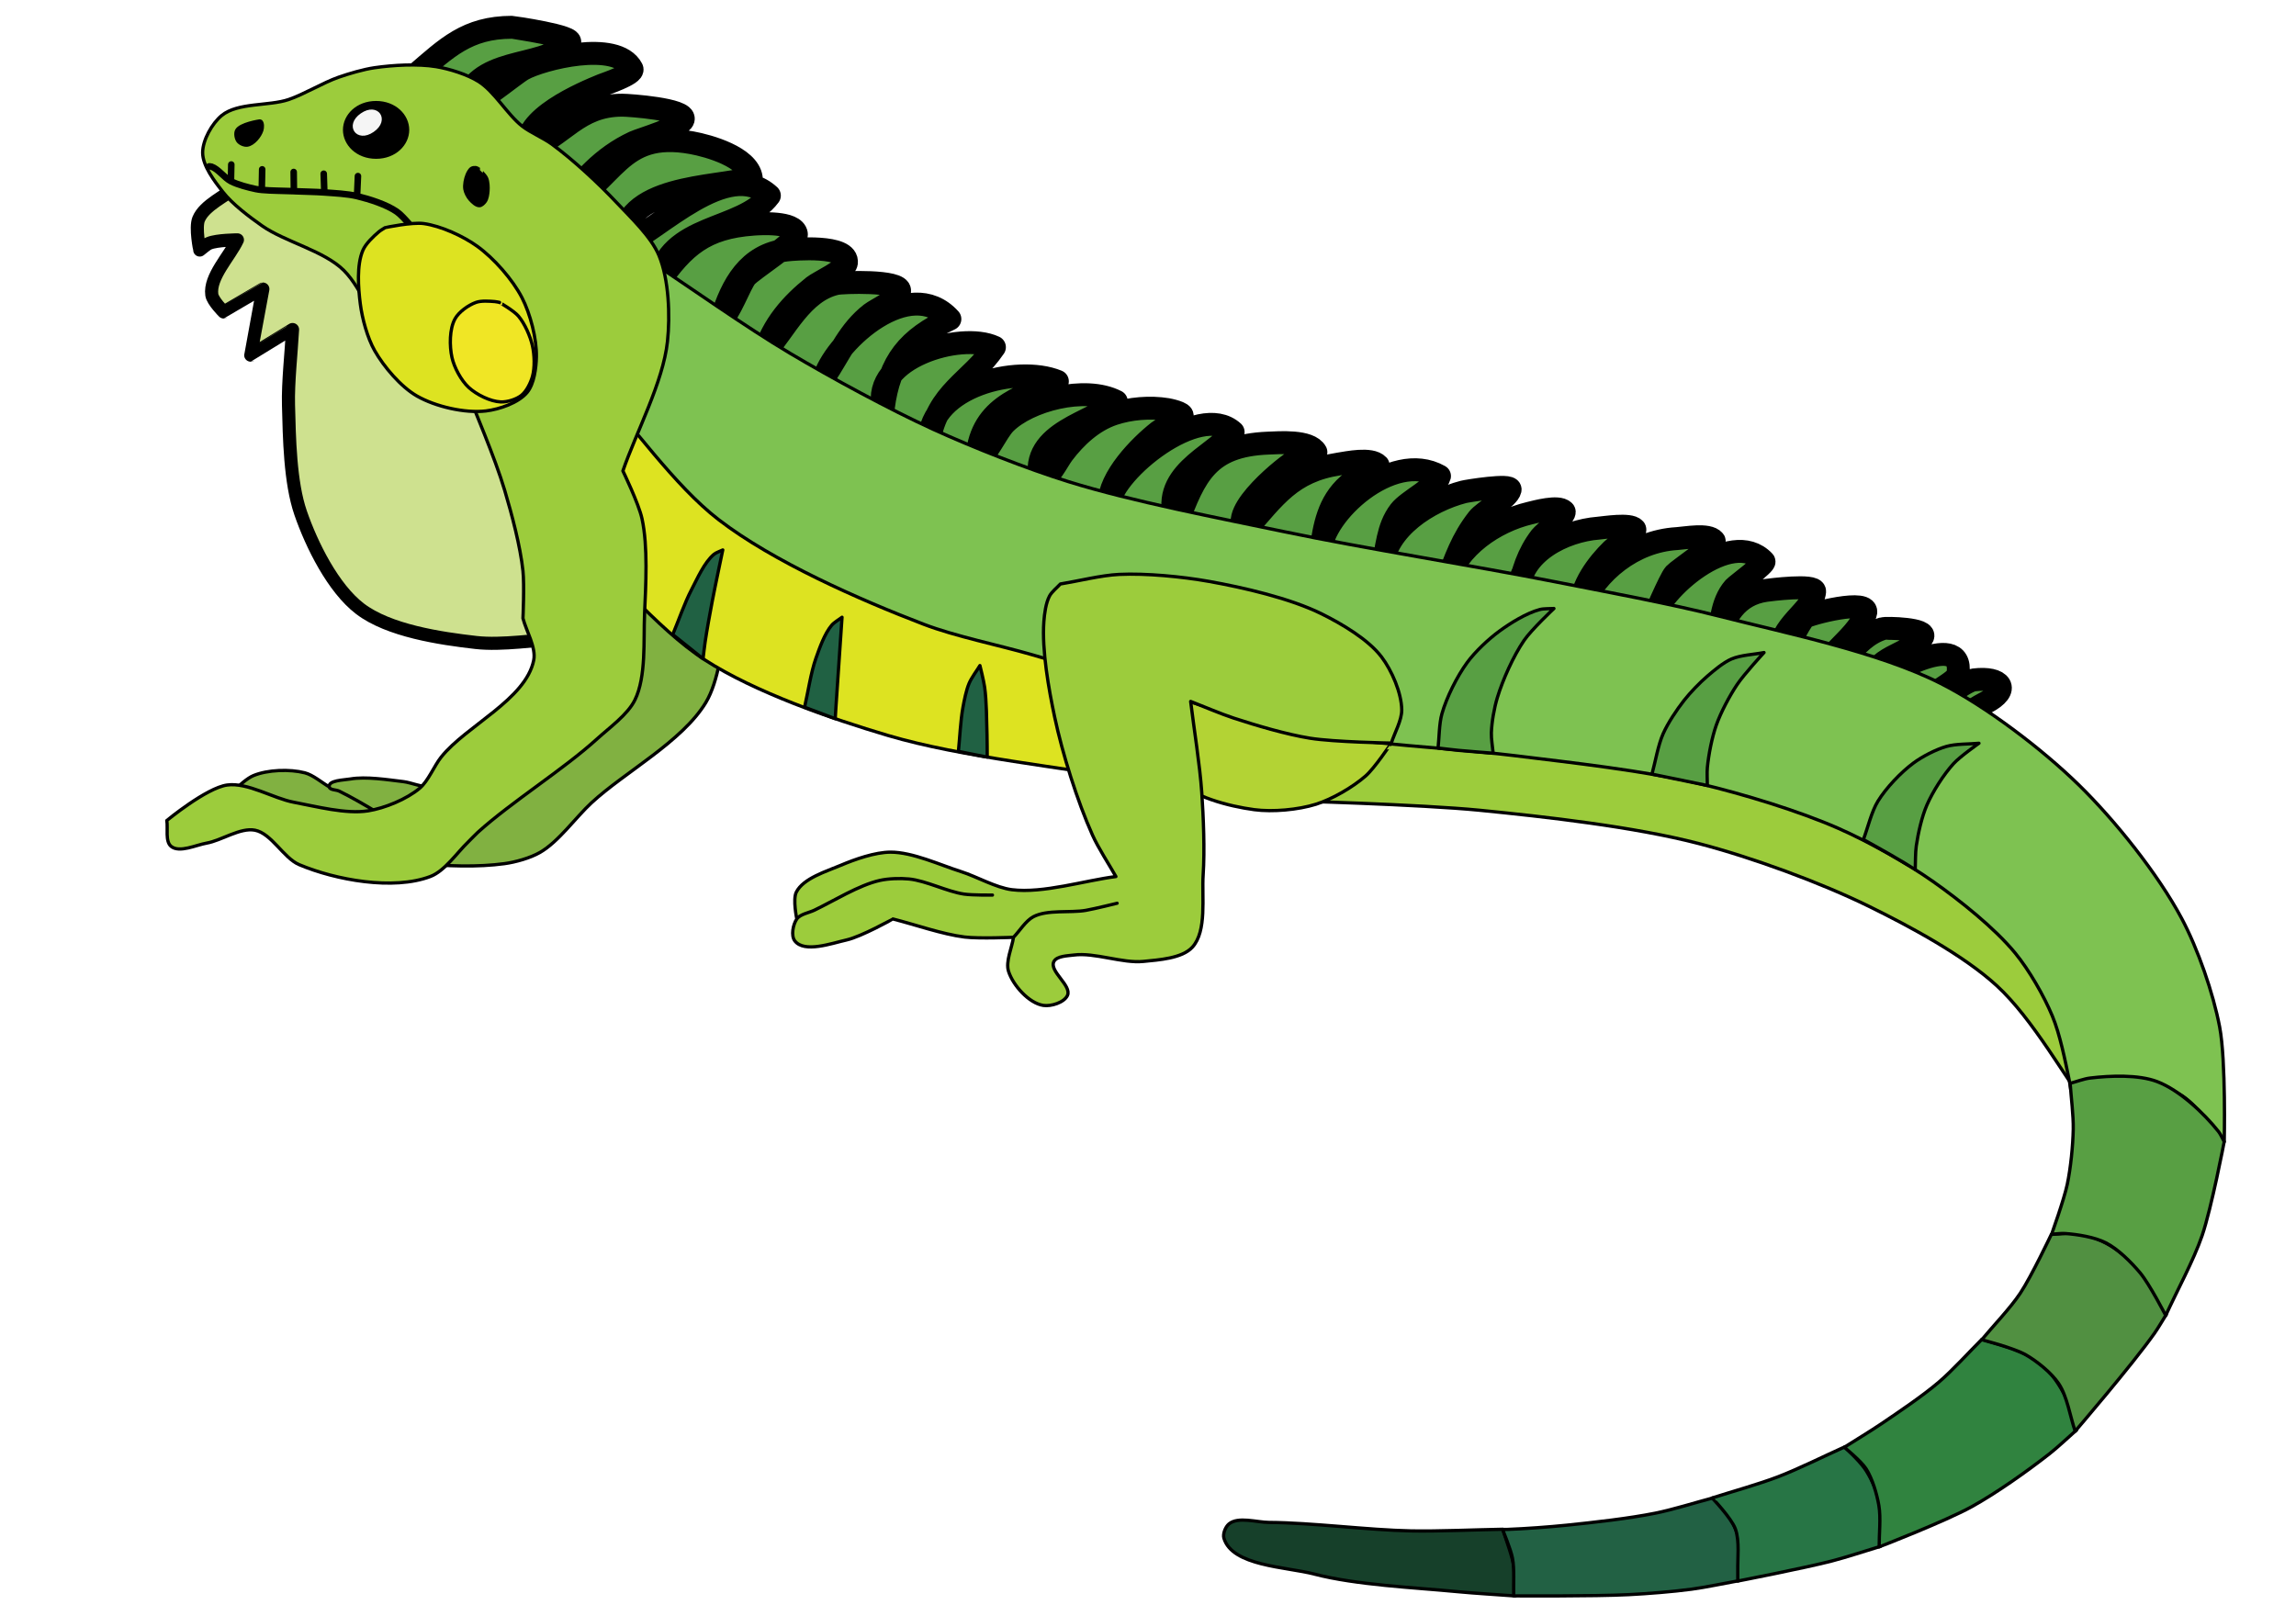 <?xml version="1.0" encoding="UTF-8" standalone="no"?>
<svg
   xmlns:dc="http://purl.org/dc/elements/1.1/"
   xmlns:cc="http://creativecommons.org/ns#"
   xmlns:rdf="http://www.w3.org/1999/02/22-rdf-syntax-ns#"
   xmlns:svg="http://www.w3.org/2000/svg"
   xmlns="http://www.w3.org/2000/svg"
   xmlns:sodipodi="http://sodipodi.sourceforge.net/DTD/sodipodi-0.dtd"
   xmlns:inkscape="http://www.inkscape.org/namespaces/inkscape"
   version="1.1"
   id="Frame_0"
   width="125mm"
   height="88mm"
   sodipodi:docname="iguana.svg"
   inkscape:version="1.0.2-2 (e86c870879, 2021-01-15)">
  <defs
     id="defs96" />
  <sodipodi:namedview
     pagecolor="#ffffff"
     bordercolor="#666666"
     borderopacity="1"
     objecttolerance="10"
     gridtolerance="10"
     guidetolerance="10"
     inkscape:pageopacity="0"
     inkscape:pageshadow="2"
     inkscape:window-width="1920"
     inkscape:window-height="1017"
     id="namedview94"
     showgrid="false"
     units="mm"
     inkscape:zoom="0.8140625"
     inkscape:cx="640"
     inkscape:cy="360"
     inkscape:window-x="-8"
     inkscape:window-y="-8"
     inkscape:window-maximized="1"
     inkscape:current-layer="Frame_0" />
  <g
     id="Layer_15"
     transform="matrix(0.674,0,0,0.674,-186.863,-32.073)">
    <path
       fill="#589f43"
       fill-rule="evenodd"
       stroke="#000000"
       stroke-width="7"
       stroke-linecap="round"
       stroke-linejoin="round"
       d="m 404.154,70.347 c 9.465,-8.113 15.656,-14.402 29.357,-14.429 0.174,0 19.609,2.796 17.53,4.736 -9.132,8.515 -28.444,3.545 -32.676,19.92 2.722,0.712 15.64,-10.225 18.533,-11.831 5.771,-3.204 28.627,-9.031 33.268,-0.136 0.839,1.608 -8.398,4.677 -9.099,4.962 -5.787,2.35 -24.88,10.414 -22.539,19.654 10.784,-4.094 14.996,-13.506 28.677,-13.519 2.111,-0.002 19.474,1.221 18.621,4.335 -0.691,2.528 -13.058,6.08 -15,6.984 -9.76,4.549 -15.946,11.808 -22.431,20.273 16.675,-8.075 17.433,-24.223 40.055,-20.121 5.188,0.941 17.221,4.342 18.145,10.718 -10.872,3.202 -39.859,1.933 -39.282,20.794 10.84,-4.743 32.049,-27.117 44.814,-15.379 -8.271,11.121 -31.01,8.348 -33.957,26.676 7.838,-11.253 14.222,-16.887 29.08,-17.951 2.123,-0.152 12.546,-0.821 13.131,3.031 0.318,2.098 -13.589,10.912 -15.365,13.012 -1.847,2.183 -5.239,11.788 -7.548,12.874 3.277,-10.373 8.164,-19.62 19.846,-21.024 2.178,-0.262 19.116,-1.731 18.327,3.975 -0.285,2.063 -8.428,5.852 -10.019,7.118 -6.894,5.486 -12.451,11.908 -15.055,20.437 6.5,-7.35 11.513,-18.863 21.961,-21.284 1.815,-0.42 19.73,-1.064 19.362,2.285 -0.278,2.535 -7.01,5.556 -8.744,6.905 -6.725,5.229 -9.556,12.342 -14.137,19.181 3.907,-11.345 26.023,-31.068 38.231,-17.539 -12.73,6.003 -18.435,12.771 -20.32,27.02 -3.672,-15.041 23.644,-23.284 33.917,-18.421 -7.236,10.612 -17.44,13.683 -19.925,28.594 0.405,-16.772 27.012,-23.179 39.141,-18.165 -11.877,4.93 -23.843,8.199 -24.628,24.267 3.074,-1.623 6.026,-8.849 8.726,-11.536 7.046,-7.012 24.417,-11.491 33.892,-6.601 -6.39,6.48 -26.54,9.096 -23.213,24.167 2.829,-0.681 5.282,-6.04 6.915,-8.207 3.921,-5.204 9.157,-10.051 15.443,-12.146 5.063,-1.687 11.183,-2.2 16.422,-1.333 0.516,0.086 5.05,1.004 4.521,2.067 -0.941,1.893 -5.538,3.349 -7.201,4.653 -5.75,4.511 -15.085,14.069 -15.085,21.961 1.349,-10.145 27.607,-31.19 37.869,-21.806 -6.302,7.547 -23.052,13.14 -17.187,28.027 5.556,-15.006 9.538,-23.931 27.913,-24.651 3.322,-0.13 12.588,-0.86 14.544,2.76 -1.691,1.339 -4.317,1.696 -6.265,2.594 -2.268,1.045 -20.866,15.798 -15.198,21.124 8.88,-10.064 13.961,-17.891 28.506,-20.103 2.548,-0.387 9.744,-1.944 11.943,0.408 -1.98,2.664 -6.536,3.697 -9.134,5.994 -6.093,5.384 -7.291,12.623 -8.36,20.109 0.365,-11.165 21.704,-31.039 36.237,-22.817 -0.825,3.234 -9.638,7.524 -12.085,10.702 -3.957,5.139 -3.782,11.297 -5.5,17.151 1.207,-12.07 14.37,-20.261 24.925,-23.023 1.047,-0.274 14.63,-2.492 14.219,-0.665 -0.582,2.591 -7.996,6.599 -9.804,8.903 -4.919,6.271 -6.886,12.215 -9.6,19.444 3.234,-10.876 14.699,-18.646 25.367,-21.187 1.917,-0.457 8.72,-2.357 10.479,-0.582 0.958,0.966 -6.346,6.91 -7.056,7.836 -3.917,5.104 -5.646,10.608 -6.802,16.826 0.386,-12.145 13.978,-18.682 24.36,-19.504 1.807,-0.143 9.637,-1.434 11.083,0.279 0.801,0.948 -5.767,5.25 -6.918,6.375 -4.421,4.32 -9.536,11.078 -9.536,17.535 4.764,-10.791 15.933,-20.203 29.368,-21.004 2.56,-0.153 9.586,-1.526 11.346,0.679 0.806,1.01 -10.854,8.837 -12.072,10.157 -1.398,1.515 -6.669,14.041 -6.79,14.067 2.137,-9.209 24.095,-28.479 34.07,-17.929 0.591,0.625 -8.483,7.357 -9.084,8.037 -4.123,4.665 -3.941,11.294 -5.179,17.041 1.972,-8.196 5.981,-14.939 14.8,-16.219 1.126,-0.163 15.144,-1.949 14.935,0.333 -0.541,5.896 -11.016,10.343 -10.76,19.503 1.674,-0.11 5.935,-10.088 7.738,-11.633 1.17,-1.002 20.352,-6.004 18.531,-1.101 -3.077,8.283 -14.442,13.185 -16.069,23.652 7.977,-4.902 11.974,-16.17 21.348,-19.079 0.926,-0.287 14.069,-0.049 12.071,2.682 -4.023,5.499 -15.321,5.573 -15.818,14.672 2.272,-1.738 28.723,-18 26.732,-3.586 -0.387,2.8 -8.881,5.508 -10.184,9.767 2.042,1.438 11.513,-7.464 15.069,-7.895 8.366,-1.013 11.277,2.954 3.542,6.962 -2.361,1.223 -4.466,2.564 -6.584,4.182 -2.105,1.608 -4.222,3.301 -6.426,4.771 -39.16,3.619 -81.739,9.755 -122.529,4.775 -82.802,-10.108 -159.817,-46.073 -233.003,-84.306 -28.865,-15.079 -70.154,-41.131 -90.582,-66.98 -9.599,-12.145 -11.161,-24.567 -14.926,-38.989 -0.484,-1.854 -1.546,-10.959 -5.235,-15.265 z"
       id="path2" />
    <path
       fill="#9ccc3c"
       fill-rule="evenodd"
       stroke="#000000"
       stroke-width="1"
       stroke-linecap="round"
       stroke-linejoin="round"
       d="m 728.918,295.005 c 20.197,1.99 47.238,5.053 66.881,10.155 16.148,4.195 37.2,11.899 52.173,19.259 12.322,6.056 28.754,14.876 38.868,24.161 11.083,10.174 20.909,28.197 29.871,40.281 0,0 0,0 0,0 -4.339,-19.227 -4.711,-46.963 -14.464,-64.092 -9.596,-16.854 -29.808,-35.345 -46.921,-44.47 -32.252,-17.198 -83.343,-19.236 -119.755,-22.41 -19.674,-1.716 -46.081,0 -65.83,0 0,0 0,0 0,0 -0.105,10.294 -0.245,24.02 -0.35,34.315 0,0 0,0 0,0 0,-0.21 41.736,1.049 59.527,2.801 z"
       id="path4" />
    <path
       fill="#81b141"
       fill-rule="evenodd"
       stroke="none"
       d="m 344.579,293.304 c 0,0 0,0 0,0 9.866,3.946 22.57,10.615 32.888,13.155 15.725,3.872 37.714,7.025 53.764,4.861 3.388,-0.456 7.903,-1.727 10.867,-3.431 5.682,-3.265 10.913,-10.714 15.729,-15.157 10.233,-9.44 27.68,-18.69 34.89,-30.6 4.003,-6.614 4.845,-17.377 6.921,-24.824 0,0 0,0 0,0 -8.554,-6.078 -28.511,-20.257 -28.514,-20.259 -1.776,2.322 -4.301,5.304 -5.918,7.739 -5.607,8.44 -10.168,21.515 -16.291,29.589 -6.298,8.305 -16.457,18.087 -24.808,24.325 -4.336,3.239 -10.269,8.237 -15.625,9.02 -2.429,0.356 -5.616,-1.16 -8.054,-1.449 -4.853,-0.576 -11.455,-1.64 -16.271,-0.806 -2.022,0.351 -6.715,0.375 -6.404,2.403 -2.231,-1.287 -4.942,-3.648 -7.436,-4.289 -4.576,-1.178 -11.367,-0.963 -15.729,0.858 -3.701,1.544 -10.008,8.864 -10.009,8.865 0,0 0,0 0,0 z"
       id="path6" />
    <path
       fill="none"
       stroke="#000000"
       stroke-width="1"
       stroke-linecap="round"
       stroke-linejoin="round"
       d="m 380.781,289.157 c -0.887,-0.433 -2.879,-0.311 -3.028,-1.287 0,0 0,0 0,0 -0.311,-2.028 4.382,-2.052 6.404,-2.403 4.816,-0.834 11.418,0.23 16.271,0.806 2.438,0.289 5.625,1.805 8.054,1.449 5.356,-0.783 11.289,-5.781 15.625,-9.02 8.351,-6.238 18.51,-16.02 24.808,-24.325 6.123,-8.074 10.684,-21.149 16.291,-29.589 1.617,-2.435 4.142,-5.417 5.918,-7.739 0,0 0,0 0,0 0.003,0.002 19.96,14.181 28.514,20.259 -2.076,7.447 -2.918,18.21 -6.921,24.824 -7.21,11.91 -24.657,21.16 -34.89,30.6 -4.816,4.443 -10.047,11.892 -15.729,15.157 -2.964,1.704 -7.479,2.975 -10.867,3.431 -16.05,2.164 -38.039,-0.989 -53.764,-4.861 -10.318,-2.54 -23.022,-9.209 -32.888,-13.155 0,0 0,0 0,0 10e-4,-10e-4 6.308,-7.321 10.009,-8.865 4.362,-1.821 11.153,-2.036 15.729,-0.858 2.494,0.641 5.205,3.002 7.436,4.289 m 26.882,15.157 c 0,0 0,0 0,0 -7.156,-4.161 -16.416,-10.236 -23.854,-13.87 m 118.857,-51.849 c 0,0 0,0 0,0 m -155.059,55.996 c 0,0 0,0 0,0"
       id="path8" />
    <path
       fill="#cee18f"
       fill-rule="evenodd"
       stroke="none"
       d="m 366.556,148.213 c 0,0 0,0 0,0 -0.371,6.92 -1.418,16.14 -1.236,23.068 0.261,9.945 0.459,23.551 3.707,32.954 3.37,9.757 9.921,22.983 18.125,29.248 8.797,6.716 24.43,9.045 35.426,10.298 7.912,0.901 18.56,-0.841 26.515,-1.202 0,0 0,0 0,0 -1.453,-6.951 -3.069,-16.294 -4.842,-23.171 -4.784,-18.555 -9.381,-44.513 -19.367,-60.868 -9.618,-15.751 -28.829,-32.317 -43.545,-43.454 -4.07,-3.081 -9.766,-7.098 -14.6,-8.737 -4.866,-1.651 -17.013,-1.955 -17.014,-1.955 -3.553,3.035 -10.066,5.795 -11.842,10.117 -1.075,2.617 0.345,9.426 0.345,9.427 0.862,-0.621 1.893,-1.662 2.874,-2.07 2.407,-0.998 8.622,-1.034 8.623,-1.034 -2.346,5.035 -8.602,11.285 -7.818,16.784 0.27,1.895 3.64,5.239 3.64,5.239 3.584,-2.1 11.945,-7.002 11.946,-7.002 -1.112,6.055 -3.707,20.182 -3.707,20.184 3.831,-2.348 12.768,-7.826 12.77,-7.826 0,0 0,0 0,0 z"
       id="path10" />
    <path
       fill="none"
       stroke="#000000"
       stroke-width="4"
       stroke-linecap="round"
       stroke-linejoin="round"
       d="m 349.725,104.394 c 0,0 0,0 0,0 10e-4,0 12.148,0.304 17.014,1.955 4.834,1.639 10.53,5.656 14.6,8.737 14.716,11.137 33.927,27.703 43.545,43.454 9.986,16.355 14.583,42.313 19.367,60.868 1.773,6.877 3.389,16.22 4.842,23.171 -7.955,0.361 -18.603,2.103 -26.515,1.202 -10.996,-1.253 -26.629,-3.582 -35.426,-10.298 -8.204,-6.265 -14.755,-19.491 -18.125,-29.248 -3.248,-9.403 -3.446,-23.009 -3.707,-32.954 -0.182,-6.928 0.865,-16.148 1.236,-23.068 0,0 0,0 0,0 -0.002,0 -8.939,5.478 -12.77,7.826 0,0 0,0 0,0 0,-0.002 2.595,-14.129 3.707,-20.184 0,0 0,0 0,0 -10e-4,0 -8.362,4.902 -11.946,7.002 0,0 0,0 0,0 0,0 -3.37,-3.344 -3.64,-5.239 -0.784,-5.499 5.472,-11.749 7.818,-16.784 0,0 0,0 0,0 -0.001,0 -6.216,0.036 -8.623,1.034 -0.981,0.408 -2.012,1.449 -2.874,2.07 0,0 0,0 0,0 0,-0.001 -1.42,-6.81 -0.345,-9.427 1.776,-4.322 8.289,-7.082 11.842,-10.117 m 99.368,138.185 c 0,0 0,0 0,0 m -82.537,-94.366 c 0,0 0,0 0,0"
       id="path12" />
    <path
       fill="#b3d334"
       fill-rule="evenodd"
       stroke="#000000"
       stroke-width="1"
       stroke-linecap="round"
       stroke-linejoin="round"
       d="m 694.131,284.566 c -3.936,3.425 -10.14,7.035 -15.118,8.599 -5.42,1.703 -13.232,2.417 -18.863,1.664 -7.782,-1.04 -18.832,-3.908 -24.411,-9.431 -6.552,-6.486 -13.049,-19.732 -10.957,-28.711 1.622,-6.963 10.094,-14.658 16.921,-16.782 15.364,-4.78 38.847,4.513 51.734,14.147 4.274,3.194 9.816,9.122 10.403,14.425 0.224,2.025 -1.466,4.522 -2.095,6.46 0,0 0,0 0,0 -0.041,-0.036 -4.836,7.211 -7.614,9.629 z"
       id="path14" />
    <path
       fill="#dde321"
       fill-rule="evenodd"
       stroke="none"
       d="m 623.641,234.276 c 0,0 0,0 0,0 0.533,15.552 1.244,36.287 1.778,51.839 0,0 0,0 0,0 -23.106,-4.177 -54.504,-7.257 -77.018,-13.923 -17.422,-5.158 -40.735,-13.228 -55.986,-23.105 -14.774,-9.568 -29.859,-28.2 -42.656,-40.286 0,0 0,0 0,0 5.954,-12.264 19.845,-40.875 19.847,-40.879 6.665,3.821 15.399,9.195 22.217,12.738 16.054,8.343 38.09,18.244 54.801,25.179 22.748,9.441 77.01,28.434 77.017,28.437 0,0 0,0 0,0 z"
       id="path16" />
    <path
       fill="none"
       stroke="#000000"
       stroke-width="1"
       stroke-linecap="round"
       stroke-linejoin="round"
       d="m 469.606,167.922 c 0,0 0,0 0,0 -0.002,0.004 -13.893,28.615 -19.847,40.879 12.797,12.086 27.882,30.718 42.656,40.286 15.251,9.877 38.564,17.947 55.986,23.105 22.514,6.666 53.912,9.746 77.018,13.923 -0.534,-15.552 -1.245,-36.287 -1.778,-51.839 0,0 0,0 0,0 -0.007,-0.003 -54.269,-18.996 -77.017,-28.437 -16.711,-6.935 -38.747,-16.836 -54.801,-25.179 -6.818,-3.543 -15.552,-8.917 -22.217,-12.738 m 155.813,118.193 c 0,0 0,0 0,0 m -175.66,-77.314 c 0,0 0,0 0,0 m 173.882,25.475 c 0,0 0,0 0,0"
       id="path18" />
    <path
       fill="#206143"
       fill-rule="evenodd"
       stroke="none"
       d="m 497.906,215.519 c 0,0 0,0 0,0 -0.818,0.409 -2.028,0.774 -2.727,1.363 -2.922,2.465 -5.046,7.377 -6.817,10.765 -2.064,3.947 -4.012,9.587 -5.732,13.696 0,0 0,0 0,0 2.775,2.221 9.247,7.401 9.248,7.402 0.192,-1.548 0.414,-3.616 0.642,-5.159 0.548,-3.721 1.456,-8.656 2.157,-12.351 0.896,-4.729 3.229,-15.715 3.229,-15.716 0,0 0,0 0,0 z"
       id="path20" />
    <path
       fill="none"
       stroke="#000000"
       stroke-width="1"
       stroke-linecap="round"
       stroke-linejoin="round"
       d="m 491.878,248.745 c 0,0 0,0 0,0 -10e-4,-0.001 -6.473,-5.181 -9.248,-7.402 1.72,-4.109 3.668,-9.749 5.732,-13.696 1.771,-3.388 3.895,-8.3 6.817,-10.765 0.699,-0.589 1.909,-0.954 2.727,-1.363 0,0 0,0 0,0 0,0.001 -2.333,10.987 -3.229,15.716 -0.701,3.695 -1.609,8.63 -2.157,12.351 -0.228,1.543 -0.45,3.611 -0.642,5.159 m -9.248,-7.402 c 0,0 0,0 0,0 m 15.276,-25.824 c 0,0 0,0 0,0"
       id="path22" />
    <path
       fill="#206143"
       fill-rule="evenodd"
       stroke="none"
       d="m 534.312,236.067 c 0,0 0,0 0,0 -0.953,0.738 -2.398,1.54 -3.175,2.462 -2.166,2.573 -3.696,6.952 -4.815,10.124 -1.525,4.322 -2.413,10.419 -3.447,14.884 0,0 0,0 0,0 2.807,1.051 9.356,3.502 9.357,3.502 0.066,-1.067 0.15,-2.49 0.219,-3.557 0.249,-3.875 0.613,-9.04 0.876,-12.914 0.295,-4.35 0.985,-14.5 0.985,-14.501 0,0 0,0 0,0 z"
       id="path24" />
    <path
       fill="none"
       stroke="#000000"
       stroke-width="1"
       stroke-linecap="round"
       stroke-linejoin="round"
       d="m 532.232,267.039 c 0,0 0,0 0,0 -10e-4,0 -6.55,-2.451 -9.357,-3.502 1.034,-4.465 1.922,-10.562 3.447,-14.884 1.119,-3.172 2.649,-7.551 4.815,-10.124 0.777,-0.922 2.222,-1.724 3.175,-2.462 0,0 0,0 0,0 0,0.001 -0.69,10.151 -0.985,14.501 -0.263,3.874 -0.627,9.039 -0.876,12.914 -0.069,1.067 -0.153,2.49 -0.219,3.557 m -9.357,-3.502 c 0,0 0,0 0,0 m 11.437,-27.47 c 0,0 0,0 0,0"
       id="path26" />
    <path
       fill="#206143"
       fill-rule="evenodd"
       stroke="none"
       d="m 573.101,256.272 c 0.744,-1.761 2.314,-3.814 3.306,-5.449 0,0 1.163,4.612 1.444,6.627 0.597,4.295 0.599,10.101 0.722,14.435 0.058,2.066 0.045,4.823 0.065,6.89 -0.001,0 -6.161,-1.219 -8.801,-1.742 0.41,-3.993 0.649,-9.361 1.367,-13.311 0.413,-2.269 0.998,-5.326 1.897,-7.45 m -3.264,20.761 c 0,0 0,0 0,0 z"
       id="path28" />
    <path
       fill="none"
       stroke="#000000"
       stroke-width="1"
       stroke-linecap="round"
       stroke-linejoin="round"
       d="m 576.407,250.823 c 0,0 0,0 0,0 -0.992,1.635 -2.562,3.688 -3.306,5.449 -0.899,2.124 -1.484,5.181 -1.897,7.45 -0.718,3.95 -0.957,9.318 -1.367,13.311 0,0 0,0 0,0 2.64,0.523 8.8,1.742 8.801,1.742 0,0 0,0 0,0 -0.02,-2.067 -0.007,-4.824 -0.065,-6.89 -0.123,-4.334 -0.125,-10.14 -0.722,-14.435 -0.281,-2.015 -1.444,-6.627 -1.444,-6.627"
       id="path30" />
    <path
       fill="#7ec251"
       fill-rule="evenodd"
       stroke="none"
       d="m 908.953,377.395 c 0.175,0.849 0.328,1.994 0.469,2.849 10e-4,0 5.97,-2.551 8.7,-2.806 7.4,-0.693 17.892,0.646 24.415,4.209 5.279,2.884 9.625,10.215 13.751,14.593 0,-0.003 0.569,-24.733 -1.403,-35.079 -1.976,-10.361 -6.654,-23.878 -11.624,-33.181 -7.266,-13.598 -20.346,-29.928 -31.37,-40.706 -11.232,-10.982 -28.191,-23.892 -42.201,-30.997 -18.902,-9.586 -47.056,-15.311 -67.595,-20.54 -14.915,-3.797 -35.116,-7.529 -50.216,-10.515 -24.703,-4.885 -57.888,-10.12 -82.538,-15.267 -19.847,-4.145 -46.478,-9.247 -65.839,-15.267 -12.7,-3.949 -29.244,-10.477 -41.344,-15.997 -13.487,-6.154 -30.893,-15.613 -43.644,-23.177 -13.678,-8.113 -30.972,-20.437 -44.246,-29.196 -10e-4,0.004 -10.956,26.758 -15.651,38.226 11.405,12.517 24.595,31.399 38.017,41.725 16.71,12.857 42.915,24.391 62.6,31.939 9.552,3.663 22.999,6.39 32.825,9.236 16.12,4.669 37.605,10.94 53.601,16.019 6.407,2.034 14.704,5.583 21.256,7.085 8.805,2.018 20.903,2.708 29.882,3.697 12.849,1.414 30.064,2.519 42.894,4.095 17.068,2.097 39.941,4.635 56.672,8.614 12.93,3.076 30.001,8.242 42.163,13.601 9.139,4.028 20.859,10.559 29.016,16.322 8.109,5.728 18.639,14.084 24.935,21.761 4.24,5.17 8.761,13.019 11.326,19.193 2.33,5.604 3.924,13.62 5.149,19.564 M 458.617,164.544 c 0,0 0,0 0,0 z"
       id="path32" />
    <path
       fill="none"
       stroke="#000000"
       stroke-width="1"
       stroke-linecap="round"
       stroke-linejoin="round"
       d="m 909.422,380.244 c 0,0 0,0 0,0 -0.141,-0.855 -0.294,-2 -0.469,-2.849 -1.225,-5.944 -2.819,-13.96 -5.149,-19.564 -2.565,-6.174 -7.086,-14.023 -11.326,-19.193 -6.296,-7.677 -16.826,-16.033 -24.935,-21.761 -8.157,-5.763 -19.877,-12.294 -29.016,-16.322 -12.162,-5.359 -29.233,-10.525 -42.163,-13.601 -16.731,-3.979 -39.604,-6.517 -56.672,-8.614 -12.83,-1.576 -30.045,-2.681 -42.894,-4.095 -8.979,-0.989 -21.077,-1.679 -29.882,-3.697 -6.552,-1.502 -14.849,-5.051 -21.256,-7.085 -15.996,-5.079 -37.481,-11.35 -53.601,-16.019 -9.826,-2.846 -23.273,-5.573 -32.825,-9.236 -19.685,-7.548 -45.89,-19.082 -62.6,-31.939 -13.422,-10.326 -26.612,-29.208 -38.017,-41.725 0,0 0,0 0,0 4.695,-11.468 15.65,-38.222 15.651,-38.226 0,0 0,0 0,0 13.274,8.759 30.568,21.083 44.246,29.196 12.751,7.564 30.157,17.023 43.644,23.177 12.1,5.52 28.644,12.048 41.344,15.997 19.361,6.02 45.992,11.122 65.839,15.267 24.65,5.147 57.835,10.382 82.538,15.267 15.1,2.986 35.301,6.718 50.216,10.515 20.539,5.229 48.693,10.954 67.595,20.54 14.01,7.105 30.969,20.015 42.201,30.997 11.024,10.778 24.104,27.108 31.37,40.706 4.97,9.303 9.648,22.82 11.624,33.181 1.972,10.346 1.403,35.076 1.403,35.079 0,0 0,0 0,0 -4.126,-4.378 -8.472,-11.709 -13.751,-14.593 -6.523,-3.563 -17.015,-4.902 -24.415,-4.209 -2.73,0.255 -8.699,2.806 -8.7,2.806"
       id="path34" />
    <path
       fill="#589f43"
       fill-rule="evenodd"
       stroke="none"
       d="m 751.647,233.403 c 0,0 0,0 0,0 -1.297,0.094 -3.066,-0.019 -4.323,0.315 -4.059,1.077 -8.955,4.12 -12.342,6.603 -3.322,2.435 -7.394,6.266 -9.826,9.59 -3.089,4.222 -6.277,10.611 -7.704,15.644 -0.861,3.036 -0.826,7.318 -1.179,10.455 0,0 0,0 0,0 1.863,0.212 4.344,0.524 6.21,0.707 3.179,0.314 10.611,0.865 10.612,0.865 -0.165,-1.863 -0.611,-4.341 -0.55,-6.21 0.106,-3.251 0.864,-7.578 1.808,-10.691 1.683,-5.553 4.899,-12.741 8.175,-17.53 2.262,-3.305 9.118,-9.747 9.119,-9.748 0,0 0,0 0,0 z"
       id="path36" />
    <path
       fill="none"
       stroke="#000000"
       stroke-width="1"
       stroke-linecap="round"
       stroke-linejoin="round"
       d="m 733.095,277.582 c 0,0 0,0 0,0 -10e-4,0 -7.433,-0.551 -10.612,-0.865 -1.866,-0.183 -4.347,-0.495 -6.21,-0.707 0.353,-3.137 0.318,-7.419 1.179,-10.455 1.427,-5.033 4.615,-11.422 7.704,-15.644 2.432,-3.324 6.504,-7.155 9.826,-9.59 3.387,-2.483 8.283,-5.526 12.342,-6.603 1.257,-0.334 3.026,-0.221 4.323,-0.315 0,0 0,0 0,0 -0.001,0.001 -6.857,6.443 -9.119,9.748 -3.276,4.789 -6.492,11.977 -8.175,17.53 -0.944,3.113 -1.702,7.44 -1.808,10.691 -0.061,1.869 0.385,4.347 0.55,6.21 m -16.822,-1.572 c 0,0 0,0 0,0 m 35.374,-42.607 c 0,0 0,0 0,0"
       id="path38" />
    <path
       fill="#589f43"
       fill-rule="evenodd"
       stroke="none"
       d="m 815.787,246.848 c 0,0 0,0 0,0 -2.982,0.592 -7.152,0.762 -9.94,1.973 -2.486,1.079 -5.308,3.467 -7.361,5.236 -2.342,2.017 -5.228,5.001 -7.133,7.436 -2.218,2.836 -4.92,6.875 -6.374,10.169 -1.548,3.506 -2.383,8.619 -3.404,12.313 0,0 0,0 0,0 5.073,1.041 16.909,3.47 16.911,3.47 0,-1.639 -0.156,-3.832 0,-5.463 0.378,-3.96 1.405,-9.226 2.732,-12.976 1.381,-3.907 4.005,-8.842 6.298,-12.293 2.137,-3.217 8.27,-9.864 8.271,-9.865 0,0 0,0 0,0 z"
       id="path40" />
    <path
       fill="none"
       stroke="#000000"
       stroke-width="1"
       stroke-linecap="round"
       stroke-linejoin="round"
       d="m 798.486,287.445 c 0,0 0,0 0,0 -0.002,0 -11.838,-2.429 -16.911,-3.47 1.021,-3.694 1.856,-8.807 3.404,-12.313 1.454,-3.294 4.156,-7.333 6.374,-10.169 1.905,-2.435 4.791,-5.419 7.133,-7.436 2.053,-1.769 4.875,-4.157 7.361,-5.236 2.788,-1.211 6.958,-1.381 9.94,-1.973 0,0 0,0 0,0 -0.001,10e-4 -6.134,6.648 -8.271,9.865 -2.293,3.451 -4.917,8.386 -6.298,12.293 -1.327,3.75 -2.354,9.016 -2.732,12.976 -0.156,1.631 0,3.824 0,5.463 m -16.911,-3.47 c 0,0 0,0 0,0 m 34.212,-37.127 c 0,0 0,0 0,0"
       id="path42" />
    <path
       fill="#589f43"
       fill-rule="evenodd"
       stroke="none"
       d="m 881.408,274.551 c 0,0 0,0 0,0 -2.979,0.291 -7.054,0.142 -9.931,0.969 -3.259,0.936 -7.37,3.067 -10.093,5.087 -3.827,2.838 -8.324,7.568 -10.82,11.627 -1.967,3.199 -3.108,8.195 -4.441,11.707 0,0 0,0 0,0 2.544,1.429 5.952,3.305 8.478,4.764 2.22,1.282 7.347,4.36 7.348,4.36 0.097,-2.156 0.014,-5.05 0.323,-7.186 0.552,-3.814 1.692,-8.9 3.23,-12.434 1.804,-4.147 5.106,-9.337 8.155,-12.677 2.01,-2.201 7.75,-6.216 7.751,-6.217 0,0 0,0 0,0 z"
       id="path44" />
    <path
       fill="none"
       stroke="#000000"
       stroke-width="1"
       stroke-linecap="round"
       stroke-linejoin="round"
       d="m 861.949,313.065 c 0,0 0,0 0,0 -10e-4,0 -5.128,-3.078 -7.348,-4.36 -2.526,-1.459 -5.934,-3.335 -8.478,-4.764 1.333,-3.512 2.474,-8.508 4.441,-11.707 2.496,-4.059 6.993,-8.789 10.82,-11.627 2.723,-2.02 6.834,-4.151 10.093,-5.087 2.877,-0.827 6.952,-0.678 9.931,-0.969 0,0 0,0 0,0 -10e-4,0.001 -5.741,4.016 -7.751,6.217 -3.049,3.34 -6.351,8.53 -8.155,12.677 -1.538,3.534 -2.678,8.62 -3.23,12.434 -0.309,2.136 -0.226,5.03 -0.323,7.186 m -15.826,-9.124 c 0,0 0,0 0,0 m 35.285,-29.39 c 0,0 0,0 0,0"
       id="path46" />
    <path
       fill="#9ccc3c"
       fill-rule="evenodd"
       stroke="none"
       d="m 467.409,191.382 c 0,0 0,0 0,0 4.082,-11.858 12.273,-27.057 13.608,-39.526 0.842,-7.867 0.442,-18.938 -2.592,-26.244 -2.387,-5.747 -8.7,-11.662 -12.96,-16.199 -5.464,-5.82 -13.32,-13.106 -19.763,-17.82 -2.57,-1.879 -6.565,-3.545 -9.072,-5.508 -4.491,-3.517 -8.448,-10.579 -13.283,-13.607 -3.491,-2.186 -8.897,-3.858 -12.96,-4.536 -5.561,-0.928 -13.212,-0.485 -18.792,0.324 -3.383,0.49 -7.788,1.787 -11.015,2.916 -4.723,1.652 -10.493,5.187 -15.228,6.804 -5.956,2.034 -15.545,0.866 -20.411,4.859 -2.957,2.427 -5.82,7.515 -5.832,11.34 -0.013,4.043 3.668,8.801 6.156,11.988 2.926,3.747 8.097,7.635 11.987,10.367 6.977,4.9 18.909,7.591 24.948,13.608 6.01,5.988 9.546,17.342 13.638,24.775 0,0 0,0 0,0 6.799,2.562 22.664,8.54 22.666,8.541 3.843,10.15 9.708,23.434 12.812,33.835 2.166,7.263 4.787,17.101 5.584,24.638 0.456,4.312 0,14.452 0,14.453 0.985,3.844 4.07,8.923 3.285,12.812 -2.427,12.025 -20.591,19.982 -28.251,29.565 -2.167,2.712 -3.916,7.288 -6.57,9.526 -3.946,3.33 -10.667,6.096 -15.768,6.899 -6.762,1.064 -15.937,-1.372 -22.666,-2.628 -6.203,-1.158 -14.118,-6.133 -20.367,-5.256 -6.344,0.89 -18.394,10.839 -18.396,10.84 0.394,2.366 -0.542,6.366 1.314,7.884 2.527,2.069 7.623,-0.424 10.84,-0.985 4.522,-0.789 10.281,-4.834 14.783,-3.942 5.028,0.996 8.748,8.515 13.468,10.512 11.119,4.702 28.798,7.915 40.077,3.613 4.367,-1.665 8.128,-7.273 11.498,-10.512 0.904,-0.869 2.026,-2.115 2.956,-2.956 10.309,-9.323 26.186,-19.223 36.464,-28.58 3.658,-3.331 9.311,-7.386 11.497,-11.826 3.504,-7.117 2.613,-18.353 2.956,-26.28 0.378,-8.729 1.08,-20.577 -0.779,-29.114 -1.002,-4.603 -5.831,-14.578 -5.832,-14.58 0,0 0,0 0,0 z"
       id="path48" />
    <path
       fill="none"
       stroke="#000000"
       stroke-width="1"
       stroke-linecap="round"
       stroke-linejoin="round"
       d="m 436.9,236.39 c 0,0 0,0 0,0 0,-10e-4 0.456,-10.141 0,-14.453 -0.797,-7.537 -3.418,-17.375 -5.584,-24.638 -3.104,-10.401 -8.969,-23.685 -12.812,-33.835 0,0 0,0 0,0 -0.002,-0.001 -15.867,-5.979 -22.666,-8.541 -4.092,-7.433 -7.628,-18.787 -13.638,-24.775 -6.039,-6.017 -17.971,-8.708 -24.948,-13.608 -3.89,-2.732 -9.061,-6.62 -11.987,-10.367 -2.488,-3.187 -6.169,-7.945 -6.156,-11.988 0.012,-3.825 2.875,-8.913 5.832,-11.34 4.866,-3.993 14.455,-2.825 20.411,-4.859 4.735,-1.617 10.505,-5.152 15.228,-6.804 3.227,-1.129 7.632,-2.426 11.015,-2.916 5.58,-0.809 13.231,-1.252 18.792,-0.324 4.063,0.678 9.469,2.35 12.96,4.536 4.835,3.028 8.792,10.09 13.283,13.607 2.507,1.963 6.502,3.629 9.072,5.508 6.443,4.714 14.299,12 19.763,17.82 4.26,4.537 10.573,10.452 12.96,16.199 3.034,7.306 3.434,18.377 2.592,26.244 -1.335,12.469 -9.526,27.668 -13.608,39.526 0,0 0,0 0,0 0.001,0.002 4.83,9.977 5.832,14.58 1.859,8.537 1.157,20.385 0.779,29.114 -0.343,7.927 0.548,19.163 -2.956,26.28 -2.186,4.44 -7.839,8.495 -11.497,11.826 -10.278,9.357 -26.155,19.257 -36.464,28.58 -0.93,0.841 -2.052,2.087 -2.956,2.956 -3.37,3.239 -7.131,8.847 -11.498,10.512 -11.279,4.302 -28.958,1.089 -40.077,-3.613 -4.72,-1.997 -8.44,-9.516 -13.468,-10.512 -4.502,-0.892 -10.261,3.153 -14.783,3.942 -3.217,0.561 -8.313,3.054 -10.84,0.985 -1.856,-1.518 -0.92,-5.518 -1.314,-7.884 0,0 0,0 0,0 0.002,-0.001 12.052,-9.95 18.396,-10.84 6.249,-0.877 14.164,4.098 20.367,5.256 6.729,1.256 15.904,3.692 22.666,2.628 5.101,-0.803 11.822,-3.569 15.768,-6.899 2.654,-2.238 4.403,-6.814 6.57,-9.526 7.66,-9.583 25.824,-17.54 28.251,-29.565 0.785,-3.889 -2.3,-8.968 -3.285,-12.812 m -41.062,-81.467 c 0,0 0,0 0,0 m 71.571,36.459 c 0,0 0,0 0,0"
       id="path50" />
    <path
       fill="#9ccc3c"
       fill-rule="evenodd"
       stroke="none"
       d="m 705.182,264.326 c 0.047,3.198 -2.225,7.123 -3.179,10.176 -0.003,0 -17.442,-0.303 -24.802,-1.484 -7.144,-1.146 -16.443,-3.896 -23.319,-6.148 -4.018,-1.316 -9.2,-3.561 -13.143,-5.087 1.018,8.331 2.817,19.397 3.392,27.77 0.519,7.551 0.93,17.674 0.424,25.226 -0.447,6.677 1.22,17.126 -3.3,22.062 -3.153,3.444 -10.303,3.861 -14.949,4.333 -6.364,0.646 -14.891,-2.79 -21.232,-1.95 -1.895,0.251 -5.15,0.272 -6.066,1.95 -1.609,2.944 5.529,7.356 4.116,10.399 -1.006,2.168 -5.004,3.396 -7.366,3.033 -4.406,-0.676 -9.264,-6.15 -10.616,-10.399 -0.956,-3.004 1.062,-7.279 1.516,-10.399 -10e-4,0 -10.473,0.458 -14.915,-0.082 -6.725,-0.819 -15.329,-3.859 -21.899,-5.512 -0.001,0 -9.607,5.378 -14.152,6.406 -4.622,1.044 -12.882,4.038 -15.791,0.298 -1.24,-1.594 -0.552,-5.043 0.596,-6.704 0,-10e-4 -1.258,-5.999 -0.149,-8.193 2.143,-4.242 9.181,-6.339 13.556,-8.194 4.341,-1.841 10.48,-4.002 15.195,-4.022 6.723,-0.029 15.192,3.93 21.601,5.959 4.703,1.489 10.597,4.906 15.493,5.512 9.523,1.178 22.212,-2.816 31.731,-4.023 -2.145,-3.798 -5.367,-8.681 -7.151,-12.662 -4.639,-10.355 -9.194,-24.917 -11.547,-36.017 -1.828,-8.619 -3.93,-20.394 -3.299,-29.182 0.172,-2.391 0.603,-5.685 1.727,-7.803 0.694,-1.309 2.313,-2.57 3.304,-3.671 5.384,-0.878 12.498,-2.672 17.947,-2.928 8.219,-0.387 19.245,0.676 27.346,2.119 10.621,1.893 24.89,5.168 34.554,9.964 6.039,2.997 14.163,7.765 18.23,13.143 3.12,4.126 6.073,10.938 6.147,16.11 M 600.958,225.918 c 0,0 0,0 0,0 m 39.781,35.865 c 0,0 0,0 0,0 z"
       id="path52" />
    <path
       fill="none"
       stroke="#000000"
       stroke-width="1"
       stroke-linecap="round"
       stroke-linejoin="round"
       d="m 702.003,274.502 c 0,0 0,0 0,0 0.954,-3.053 3.226,-6.978 3.179,-10.176 -0.074,-5.172 -3.027,-11.984 -6.147,-16.11 -4.067,-5.378 -12.191,-10.146 -18.23,-13.143 -9.664,-4.796 -23.933,-8.071 -34.554,-9.964 -8.101,-1.443 -19.127,-2.506 -27.346,-2.119 -5.449,0.256 -12.563,2.05 -17.947,2.928 0,0 0,0 0,0 -0.991,1.101 -2.61,2.362 -3.304,3.671 -1.124,2.118 -1.555,5.412 -1.727,7.803 -0.631,8.788 1.471,20.563 3.299,29.182 2.353,11.1 6.908,25.662 11.547,36.017 1.784,3.981 5.006,8.864 7.151,12.662 0,0 0,0 0,0 0,0 0,0 0,0 -9.519,1.207 -22.208,5.201 -31.731,4.023 -4.896,-0.606 -10.79,-4.023 -15.493,-5.512 -6.409,-2.029 -14.878,-5.988 -21.601,-5.959 -4.715,0.02 -10.854,2.181 -15.195,4.022 -4.375,1.855 -11.413,3.952 -13.556,8.194 -1.109,2.194 0.149,8.192 0.149,8.193 1.022,-1.48 3.741,-1.903 5.362,-2.681 5.933,-2.848 13.545,-7.636 19.963,-9.088 2.618,-0.592 6.266,-0.711 8.938,-0.447 5.211,0.516 11.651,3.871 16.834,4.618 2.567,0.371 8.639,0.298 8.64,0.298 m 28.523,4.661 c 2.888,-0.51 9.532,-2.167 9.533,-2.167 m -25.565,4.117 c 4.291,-2.251 11.261,-1.107 16.032,-1.95 m -22.099,8.233 c 1.82,-1.885 3.747,-5.066 6.067,-6.283 m -42.881,0.689 c 0,0 0,0 0,0 -0.001,0 -9.607,5.378 -14.152,6.406 -4.622,1.044 -12.882,4.038 -15.791,0.298 -1.24,-1.594 -0.552,-5.043 0.596,-6.704 m 66.161,5.594 c 0,0 0,0 0,0 0,0 0,0 0,0 -10e-4,0 -10.473,0.458 -14.915,-0.082 -6.725,-0.819 -15.329,-3.859 -21.899,-5.512 m 35.298,15.993 c -0.956,-3.004 1.062,-7.279 1.516,-10.399 m 9.1,20.798 c -4.406,-0.676 -9.264,-6.15 -10.616,-10.399 m 17.982,7.366 c -1.006,2.168 -5.004,3.396 -7.366,3.033 m 3.25,-13.432 c -1.609,2.944 5.529,7.356 4.116,10.399 m 1.95,-12.349 c -1.895,0.251 -5.15,0.272 -6.066,1.95 m 27.298,0 c -6.364,0.646 -14.891,-2.79 -21.232,-1.95 m 36.181,-2.383 c -3.153,3.444 -10.303,3.861 -14.949,4.333 m 18.249,-26.395 c -0.447,6.677 1.22,17.126 -3.3,22.062 m 2.876,-47.288 c 0.519,7.551 0.93,17.674 0.424,25.226 m -3.816,-52.996 c 1.018,8.331 2.817,19.397 3.392,27.77 m -3.392,-27.77 c 0,0 0,0 0,0 3.943,1.526 9.125,3.771 13.143,5.087 6.876,2.252 16.175,5.002 23.319,6.148 7.36,1.181 24.799,1.484 24.802,1.484"
       id="path54" />
    <path
       fill="none"
       stroke="#000000"
       stroke-width="2"
       stroke-linecap="round"
       stroke-linejoin="round"
       d="m 386.251,107.477 c 0.09,-2.04 0.18,-4.079 0.269,-6.119 m -10.26,4.996 c -0.062,-1.906 -0.125,-3.812 -0.188,-5.718 m -9.105,5.33 c -0.021,-1.954 -0.043,-3.908 -0.064,-5.862 m -9.744,5.473 c 0.041,-2.093 0.083,-4.186 0.124,-6.279 m -9.533,3.632 c 0.034,-1.703 0.069,-3.406 0.104,-5.109 m 56.46,20.789 c 0,0 -3.769,-4.875 -5.907,-6.362 -3.217,-2.236 -8.35,-3.841 -12.156,-4.771 -2.93,-0.716 -6.983,-0.895 -9.991,-1.123 -2.586,-0.197 -6.048,-0.231 -8.64,-0.354 -0.196,-0.009 -0.457,-0.025 -0.653,-0.034 -2.942,-0.138 -6.877,-0.101 -9.808,-0.389 -0.545,-0.053 -1.272,-0.142 -1.808,-0.258 -2.336,-0.506 -5.475,-1.296 -7.601,-2.389 -1.983,-1.019 -3.84,-3.728 -5.948,-4.455 -0.205,-0.071 -0.718,-0.08 -0.718,-0.08"
       id="path56" />
    <path
       fill="#000000"
       fill-rule="evenodd"
       stroke="#000000"
       stroke-width="1"
       stroke-linecap="round"
       stroke-linejoin="round"
       d="m 349.479,87.443 c -0.442,0.889 -0.168,2.496 0.441,3.281 0.565,0.728 1.929,1.318 2.84,1.175 1.868,-0.293 3.85,-2.698 4.407,-4.505 0.248,-0.805 0.332,-2.228 -0.294,-2.791 -0.086,-0.077 -0.264,-0.055 -0.375,-0.083 0,0 -6.004,0.88 -7.019,2.923 z"
       id="path58" />
    <path
       fill="#000000"
       fill-rule="evenodd"
       stroke="#000000"
       stroke-width="1"
       stroke-linecap="round"
       stroke-linejoin="round"
       d="m 425.785,101.983 c 0.469,1.076 0.525,2.718 0.441,3.889 -0.07,0.977 -0.254,2.353 -0.804,3.163 -0.374,0.551 -1.099,1.302 -1.763,1.349 -1.044,0.074 -2.233,-1.112 -2.93,-1.893 -0.7,-0.784 -1.386,-2.101 -1.556,-3.138 -0.215,-1.32 0.161,-3.172 0.674,-4.408 0.277,-0.665 0.758,-1.597 1.375,-1.97 0.318,-0.193 0.849,-0.259 1.219,-0.221 0.282,0.029 0.616,0.24 0.879,0.342 0,0 0,0 0,0 -0.015,0.003 2.011,1.843 2.465,2.887 z"
       id="path60" />
    <path
       fill="#000000"
       fill-rule="evenodd"
       stroke="#000000"
       stroke-width="1"
       stroke-linecap="round"
       stroke-linejoin="round"
       d="m 392.063,78.915 c 5.75,0 9.62,4.019 9.62,8.335 0,4.315 -3.87,8.334 -9.62,8.334 -5.75,0 -9.62,-4.019 -9.62,-8.334 0,-4.316 3.87,-8.335 9.62,-8.335 z"
       id="path62" />
    <path
       fill="#f5f5f5"
       fill-rule="evenodd"
       stroke="#f5f5f5"
       stroke-width="1"
       stroke-linecap="round"
       stroke-linejoin="round"
       d="m 387.691,82.612 c 2.434,-1.687 4.403,-1.17 5.199,-0.02 0.797,1.149 0.589,3.174 -1.846,4.861 -2.434,1.686 -4.403,1.169 -5.199,0.02 -0.797,-1.15 -0.589,-3.174 1.846,-4.861 z"
       id="path64" />
    <path
       fill="#dde321"
       fill-rule="evenodd"
       stroke="#000000"
       stroke-width="1"
       stroke-linecap="round"
       stroke-linejoin="round"
       d="m 406.576,115.854 c 5.276,0.725 12.026,3.806 16.349,6.916 5.073,3.652 10.819,10.161 13.676,15.721 2.551,4.964 4.517,12.497 4.402,18.078 -0.07,3.362 -0.685,8.256 -2.83,10.846 -2.639,3.187 -8.468,5.167 -12.576,5.66 -6.42,0.769 -15.457,-1.341 -21.065,-4.559 -4.92,-2.824 -10.077,-8.908 -12.89,-13.834 -2.227,-3.899 -3.834,-9.851 -4.402,-14.305 -0.621,-4.871 -1.15,-11.836 0.786,-16.349 0.883,-2.059 3.173,-4.2 4.873,-5.659 0.516,-0.443 1.321,-0.881 1.887,-1.258 0,0 0,0 0,0 0.094,-0.047 8.266,-1.742 11.79,-1.257 z"
       id="path66" />
    <path
       fill="#f0e625"
       fill-rule="evenodd"
       stroke="#000000"
       stroke-width="1"
       stroke-linecap="round"
       stroke-linejoin="round"
       d="m 435.504,144.099 c 1.946,2.307 3.64,6.151 4.295,9.098 0.61,2.738 0.756,6.648 0,9.349 -0.537,1.923 -1.792,4.5 -3.348,5.75 -1.552,1.245 -4.329,2.099 -6.317,2.021 -3.221,-0.126 -7.42,-2.24 -9.793,-4.422 -2.317,-2.131 -4.435,-6.088 -5.117,-9.161 -0.77,-3.471 -0.788,-8.71 0.948,-11.813 1.186,-2.121 4.092,-4.174 6.38,-4.991 1.626,-0.581 4.028,-0.386 5.749,-0.253 0.442,0.034 1.018,0.177 1.454,0.253 0,0 0,0 0,0 -0.038,0 4.374,2.541 5.749,4.169 z"
       id="path68" />
    <path
       fill="#16402a"
       fill-rule="evenodd"
       stroke="#000000"
       stroke-width="1"
       stroke-linecap="round"
       stroke-linejoin="round"
       d="m 739.84,534.936 c 0,0 0,0 0,0 -5.289,-0.394 -12.351,-0.803 -17.631,-1.312 -13.155,-1.27 -30.937,-2.037 -43.725,-5.373 -8.617,-2.247 -25.06,-2.417 -27.588,-10.955 -0.392,-1.325 0.467,-3.457 1.526,-4.344 2.81,-2.353 8.544,-0.488 12.209,-0.47 13.018,0.066 30.302,2.333 43.318,2.583 8.438,0.163 19.688,-0.35 28.126,-0.499 0,0 0,0 0,0 1.036,3.566 2.879,8.217 3.453,11.886 0.394,2.517 0.312,8.483 0.312,8.484 0,0 0,0 0,0 z"
       id="path70" />
    <path
       fill="#226144"
       fill-rule="evenodd"
       stroke="none"
       d="m 737.415,514.615 c -0.438,0.016 -1.024,0.013 -1.462,0.019 0,10e-4 2.521,6.009 3.037,8.734 0.645,3.405 0.266,8.081 0.38,11.544 0.004,0 24.627,0.158 35.163,-0.38 5.755,-0.294 13.426,-0.9 19.138,-1.665 4.329,-0.581 10.031,-1.796 14.33,-2.566 0,-0.001 0.897,-8.946 0.106,-12.661 -0.493,-2.31 -1.853,-5.238 -3.128,-7.226 -1.174,-1.831 -3.381,-3.784 -4.83,-5.405 -5.25,1.391 -12.177,3.561 -17.5,4.637 -8.04,1.625 -18.932,2.846 -27.092,3.678 -5.428,0.554 -12.689,1.087 -18.142,1.291 m 62.734,-9.606 c 0,0 0,0 0,0 z"
       id="path72" />
    <path
       fill="none"
       stroke="#000000"
       stroke-width="1"
       stroke-linecap="round"
       stroke-linejoin="round"
       d="m 735.953,514.634 c 0,0 0,0 0,0 0.438,-0.006 1.024,-0.003 1.462,-0.019 5.453,-0.204 12.714,-0.737 18.142,-1.291 8.16,-0.832 19.052,-2.053 27.092,-3.678 5.323,-1.076 12.25,-3.246 17.5,-4.637 0,0 0,0 0,0 1.449,1.621 3.656,3.574 4.83,5.405 1.275,1.988 2.635,4.916 3.128,7.226 0.791,3.715 -0.106,12.66 -0.106,12.661 0,0 0,0 0,0 -4.299,0.77 -10.001,1.985 -14.33,2.566 -5.712,0.765 -13.383,1.371 -19.138,1.665 -10.536,0.538 -35.159,0.38 -35.163,0.38 0,0 0,0 0,0 -0.114,-3.463 0.265,-8.139 -0.38,-11.544 -0.516,-2.725 -3.037,-8.733 -3.037,-8.734"
       id="path74" />
    <path
       fill="#277545"
       fill-rule="evenodd"
       stroke="none"
       d="m 799.957,505.011 c 0,0 0,0 0,0 6.031,-1.94 14.189,-4.199 20.106,-6.467 6.281,-2.408 14.323,-6.423 20.461,-9.176 0,0 0,0 0,0 1.947,2.215 4.928,4.881 6.49,7.382 1.851,2.962 3.757,7.341 4.426,10.769 0.704,3.614 -0.084,12.271 -0.084,12.272 -4.439,1.335 -10.31,3.286 -14.797,4.45 -8.547,2.216 -28.781,6.142 -28.784,6.143 0,-0.885 0.022,-2.066 0,-2.951 -0.097,-3.899 0.611,-9.321 -0.737,-12.981 -1.225,-3.322 -7.081,-9.44 -7.081,-9.441 0,0 0,0 0,0 z"
       id="path76" />
    <path
       fill="none"
       stroke="#000000"
       stroke-width="1"
       stroke-linecap="round"
       stroke-linejoin="round"
       d="m 807.775,530.384 c 0,0 0,0 0,0 0.003,-10e-4 20.237,-3.927 28.784,-6.143 4.487,-1.164 10.358,-3.115 14.797,-4.45 0,0 0,0 0,0 0,-0.001 0.788,-8.658 0.084,-12.272 -0.669,-3.428 -2.575,-7.807 -4.426,-10.769 -1.562,-2.501 -4.543,-5.167 -6.49,-7.382 -6.138,2.753 -14.18,6.768 -20.461,9.176 -5.917,2.268 -14.075,4.527 -20.106,6.467 0,0 0,0 0,0 0,10e-4 5.856,6.119 7.081,9.441 1.348,3.66 0.64,9.082 0.737,12.981 0.022,0.885 0,2.066 0,2.951 m 32.749,-41.016 c 0,0 0,0 0,0 m -40.567,15.643 c 0,0 0,0 0,0"
       id="path78" />
    <path
       fill="#30833f"
       fill-rule="evenodd"
       stroke="none"
       d="m 851.611,482.357 c -3.331,2.254 -7.925,5.026 -11.322,7.18 10e-4,0.001 5.155,4.208 6.668,6.575 1.916,2.998 3.282,7.699 3.889,11.205 0.648,3.738 0.062,8.852 0.089,12.645 0.003,-10e-4 20.146,-7.804 28.231,-12.266 7.545,-4.164 16.967,-10.846 23.752,-16.159 2.61,-2.044 5.814,-5.102 8.305,-7.289 0,-10e-4 -1.891,-7.266 -3.34,-10.113 -1.675,-3.292 -4.444,-7.537 -7.221,-9.972 -1.796,-1.575 -4.749,-2.949 -6.933,-3.917 -3.293,-1.46 -7.998,-2.582 -11.425,-3.688 -3.947,3.927 -8.922,9.475 -13.158,13.089 -4.944,4.216 -12.153,9.07 -17.535,12.71 m 30.693,-25.799 c 0,0 0,0 0,0 z"
       id="path80" />
    <path
       fill="none"
       stroke="#000000"
       stroke-width="1"
       stroke-linecap="round"
       stroke-linejoin="round"
       d="m 840.289,489.537 c 0,0 0,0 0,0 3.397,-2.154 7.991,-4.926 11.322,-7.18 5.382,-3.64 12.591,-8.494 17.535,-12.71 4.236,-3.614 9.211,-9.162 13.158,-13.089 0,0 0,0 0,0 3.427,1.106 8.132,2.228 11.425,3.688 2.184,0.968 5.137,2.342 6.933,3.917 2.777,2.435 5.546,6.68 7.221,9.972 1.449,2.847 3.34,10.112 3.34,10.113 0,0 0,0 0,0 -2.491,2.187 -5.695,5.245 -8.305,7.289 -6.785,5.313 -16.207,11.995 -23.752,16.159 -8.085,4.462 -28.228,12.265 -28.231,12.266 0,0 0,0 0,0 -0.027,-3.793 0.559,-8.907 -0.089,-12.645 -0.607,-3.506 -1.973,-8.207 -3.889,-11.205 -1.513,-2.367 -6.667,-6.574 -6.668,-6.575"
       id="path82" />
    <path
       fill="#519041"
       fill-rule="evenodd"
       stroke="none"
       d="m 903.5,424.526 c 0,0 0,0 0,0 2.67,-0.06 6.274,-0.688 8.9,-0.202 3.237,0.599 7.364,2.445 10.118,4.25 3.986,2.611 8.539,7.268 11.332,11.129 1.835,2.537 3.318,6.509 4.739,9.298 0,0 0,0 0,0 -1.07,1.703 -2.411,4.031 -3.567,5.676 -6.644,9.459 -24.238,29.946 -24.241,29.949 -1.517,-4.371 -2.459,-10.742 -5.058,-14.57 -2.224,-3.274 -6.495,-6.71 -9.916,-8.701 -3.716,-2.163 -13.556,-4.654 -13.558,-4.654 3.521,-4.249 8.667,-9.579 11.737,-14.165 3.4,-5.077 9.513,-18.008 9.514,-18.01 0,0 0,0 0,0 z"
       id="path84" />
    <path
       fill="none"
       stroke="#000000"
       stroke-width="1"
       stroke-linecap="round"
       stroke-linejoin="round"
       d="m 910.781,484.626 c 0,0 0,0 0,0 0.003,-0.003 17.597,-20.49 24.241,-29.949 1.156,-1.645 2.497,-3.973 3.567,-5.676 -1.421,-2.789 -2.904,-6.761 -4.739,-9.298 -2.793,-3.861 -7.346,-8.518 -11.332,-11.129 -2.754,-1.805 -6.881,-3.651 -10.118,-4.25 -2.626,-0.486 -6.23,0.142 -8.9,0.202 0,0 0,0 0,0 -10e-4,0.002 -6.114,12.933 -9.514,18.01 -3.07,4.586 -8.216,9.916 -11.737,14.165 0,0 0,0 0,0 0.002,0 9.842,2.491 13.558,4.654 3.421,1.991 7.692,5.427 9.916,8.701 2.599,3.828 3.541,10.199 5.058,14.57 m 27.808,-35.625 c 0,0 0,0 0,0 M 903.5,424.526 c 0,0 0,0 0,0"
       id="path86" />
    <path
       fill="#589f43"
       fill-rule="evenodd"
       stroke="none"
       d="m 956.275,396.213 c 0,0 0,0 0,0 -0.522,-0.929 -1.078,-2.263 -1.742,-3.098 -4.508,-5.67 -11.955,-12.672 -18.728,-15.243 -5.749,-2.183 -14.364,-1.825 -20.469,-1.089 -1.876,0.226 -4.261,1.132 -6.087,1.617 0,0 0,0 0,0 0.282,4.202 1.019,9.795 0.94,14.005 -0.095,5.076 -0.779,11.856 -1.822,16.825 -0.984,4.691 -4.79,15.242 -4.79,15.243 1.241,-0.065 2.897,-0.306 4.137,-0.217 3.81,0.273 9.006,1.103 12.413,2.83 3.716,1.885 7.775,5.953 10.452,9.147 2.937,3.503 7.839,13.064 7.84,13.065 3.331,-7.317 8.5,-16.784 11.106,-24.389 2.866,-8.366 6.75,-28.693 6.75,-28.696 0,0 0,0 0,0 z"
       id="path88" />
    <path
       fill="none"
       stroke="#000000"
       stroke-width="1"
       stroke-linecap="round"
       stroke-linejoin="round"
       d="m 938.419,449.298 c 0,0 0,0 0,0 -10e-4,-10e-4 -4.903,-9.562 -7.84,-13.065 -2.677,-3.194 -6.736,-7.262 -10.452,-9.147 -3.407,-1.727 -8.603,-2.557 -12.413,-2.83 -1.24,-0.089 -2.896,0.152 -4.137,0.217 0,0 0,0 0,0 0,-0.001 3.806,-10.552 4.79,-15.243 1.043,-4.969 1.727,-11.749 1.822,-16.825 0.079,-4.21 -0.658,-9.803 -0.94,-14.005 1.826,-0.485 4.211,-1.391 6.087,-1.617 6.105,-0.736 14.72,-1.094 20.469,1.089 6.773,2.571 14.22,9.573 18.728,15.243 0.664,0.835 1.22,2.169 1.742,3.098 0,0 0,0 0,0 0,0.003 -3.884,20.33 -6.75,28.696 -2.606,7.605 -7.775,17.072 -11.106,24.389 M 909.249,378.4 c 0,0 0,0 0,0 m 47.026,17.813 c 0,0 0,0 0,0"
       id="path90" />
  </g>
</svg>
